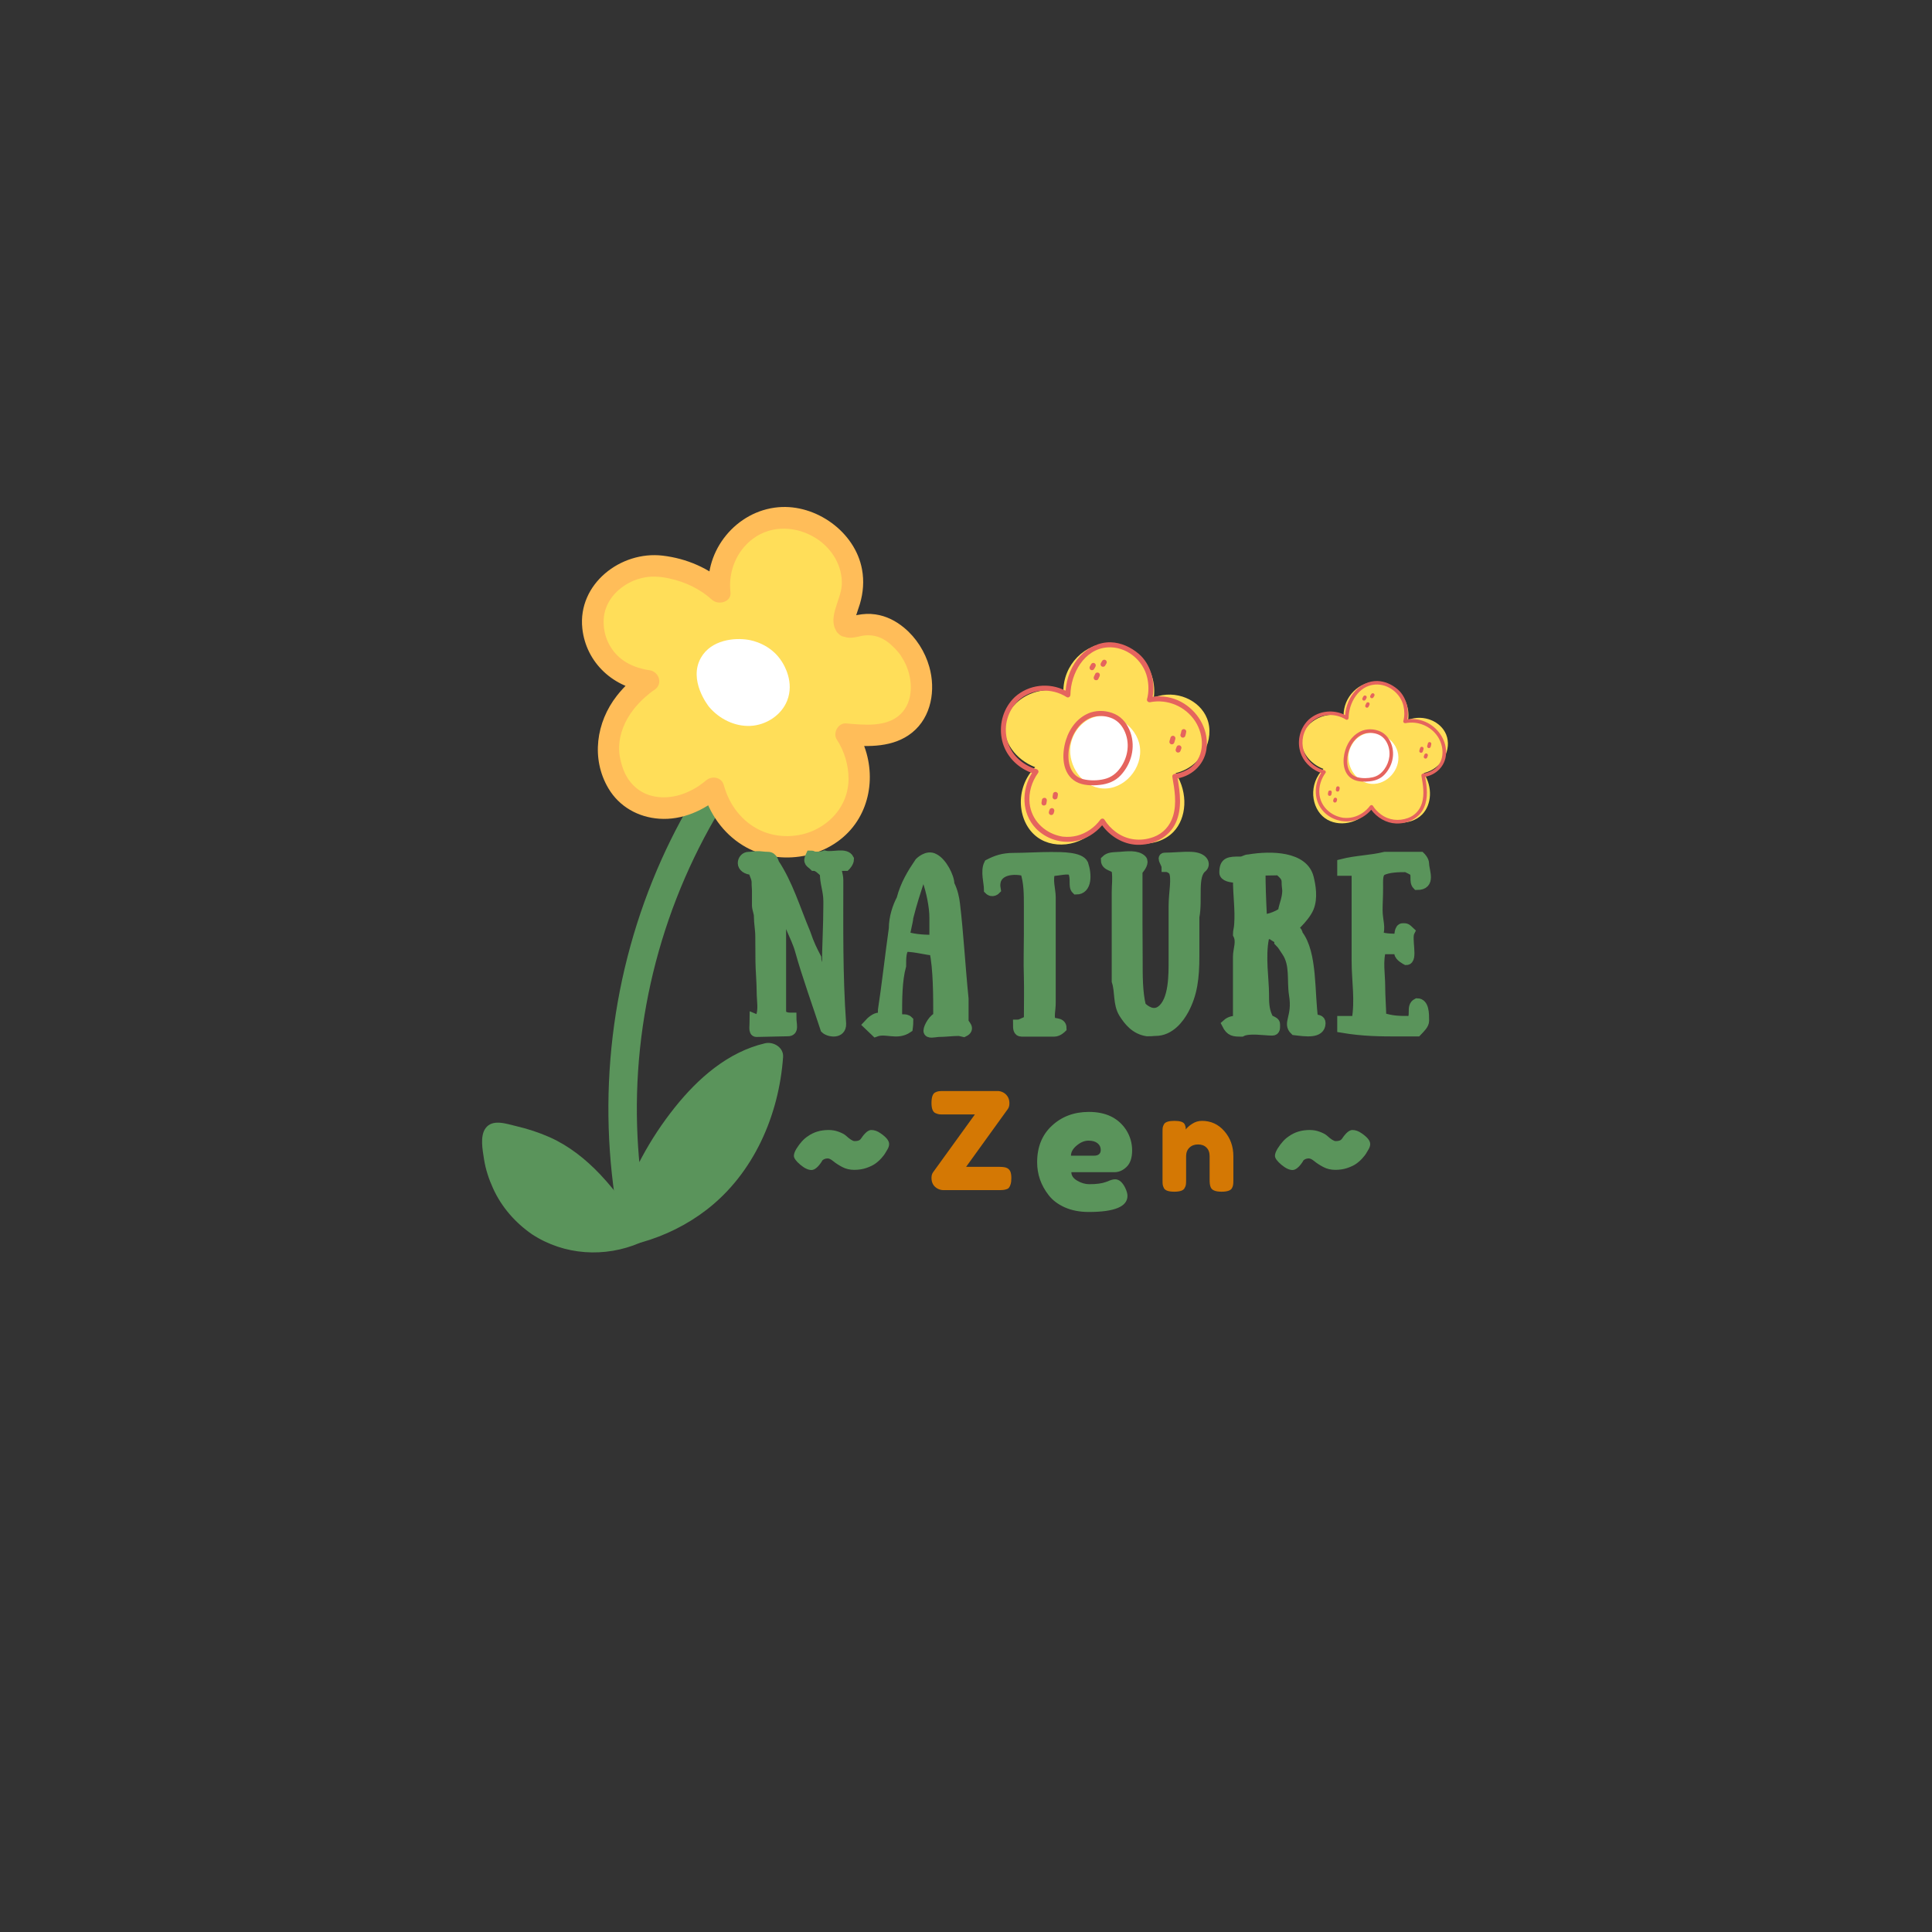 <svg xmlns="http://www.w3.org/2000/svg" xmlns:xlink="http://www.w3.org/1999/xlink" width="500" zoomAndPan="magnify" viewBox="0 0 375 375" height="500" preserveAspectRatio="xMidYMid meet" version="1.0"><rect x="0" y="0" width="375" height="375" fill="#333333" stroke="none"/><defs><g/><clipPath id="b83c99936e"><path d="M 93.266 217 L 126 217 L 126 244 L 93.266 244 Z M 93.266 217 " clip-rule="nonzero"/></clipPath><clipPath id="aa0fadc079"><path d="M 252 132.137 L 281.844 132.137 L 281.844 160 L 252 160 Z M 252 132.137 " clip-rule="nonzero"/></clipPath><clipPath id="ddbdcef71b"><path d="M 252 132.137 L 281 132.137 L 281 160 L 252 160 Z M 252 132.137 " clip-rule="nonzero"/></clipPath><clipPath id="7071d19326"><path d="M 194 124.605 L 235 124.605 L 235 164 L 194 164 Z M 194 124.605 " clip-rule="nonzero"/></clipPath><clipPath id="b7ac2d7ce3"><path d="M 194 124.605 L 235 124.605 L 235 164 L 194 164 Z M 194 124.605 " clip-rule="nonzero"/></clipPath></defs><path fill="#5a945b" d="M 140.973 155.184 C 128.668 174.719 122.594 197.703 123.75 220.777 C 124.008 225.82 124.543 230.406 125.434 235.262 C 123.641 235.262 121.855 235.262 120.062 235.262 C 122.449 227.859 126.125 221.023 130.984 214.945 C 135.488 209.312 141.273 204.195 148.473 202.504 C 150.125 202.113 152.141 203.305 151.996 205.184 C 151.184 216.492 146.301 227.734 137.195 234.781 C 133.414 237.707 129.125 239.824 124.531 241.137 C 121.078 242.129 119.605 236.75 123.051 235.773 C 131.633 233.324 138.52 227.547 142.512 219.598 C 143.926 216.773 144.941 213.711 145.633 210.551 C 145.777 209.902 145.898 209.246 146.012 208.602 C 146.066 208.312 146.102 208.012 146.156 207.723 C 146.289 206.898 146.133 207.934 146.199 207.465 C 146.289 206.711 146.367 205.953 146.422 205.195 C 147.594 206.086 148.773 206.988 149.945 207.879 C 143.648 209.348 138.832 213.977 134.91 218.887 C 130.684 224.184 127.484 230.305 125.422 236.738 C 124.645 239.156 120.574 239.613 120.051 236.738 C 115.715 213.121 118.59 188.676 128.434 166.75 C 130.664 161.785 133.25 156.988 136.145 152.379 C 138.074 149.352 142.891 152.148 140.973 155.184 Z M 140.973 155.184 " fill-opacity="1" fill-rule="nonzero"/><path fill="#5a945b" d="M 104.301 237.766 C 109.762 241.449 117.152 242.094 123.184 239.41 L 122.605 239.09 C 118.246 232.957 113.641 226.602 106.953 223.16 C 103.766 221.523 100.254 220.633 96.734 220 C 96.523 219.953 96.289 219.922 96.098 220.031 C 95.82 220.188 95.766 220.555 95.754 220.879 C 95.496 227.457 98.84 234.07 104.301 237.766 Z M 104.301 237.766 " fill-opacity="1" fill-rule="nonzero"/><g clip-path="url(#b83c99936e)"><path fill="#5a945b" d="M 105.359 235.961 C 110.266 239.188 116.684 239.957 122.137 237.609 C 122.137 238.809 122.137 240.012 122.137 241.215 C 120.508 240.301 119.562 238.375 118.469 236.895 C 117.164 235.125 115.805 233.391 114.332 231.754 C 111.426 228.527 108.047 225.676 103.957 224.074 C 102.82 223.629 101.66 223.262 100.48 222.949 C 99.477 222.684 98.059 222.625 97.145 222.191 C 96.152 222.137 96.387 221.703 97.848 220.879 C 97.836 221.156 97.836 221.434 97.836 221.715 C 97.836 222.27 97.871 222.84 97.926 223.383 C 98.027 224.309 98.215 225.23 98.473 226.121 C 99.555 230.074 101.984 233.625 105.359 235.961 C 107.555 237.484 105.473 241.102 103.254 239.566 C 100.012 237.32 97.359 234.301 95.719 230.695 C 94.883 228.871 94.258 226.98 93.945 224.984 C 93.68 223.227 93.121 220.535 94.246 218.988 C 95.609 217.117 98.328 218.152 100.168 218.574 C 102.406 219.098 104.59 219.801 106.688 220.734 C 110.441 222.402 113.719 225.02 116.527 227.992 C 118.133 229.684 119.582 231.508 121 233.355 C 121.723 234.301 122.426 235.262 123.117 236.227 C 123.395 236.617 123.84 237.051 124.02 237.496 C 124.062 237.551 124.109 237.621 124.152 237.676 C 123.707 237.34 123.605 237.254 123.852 237.398 C 123.918 237.387 124.176 237.574 124.242 237.609 C 125.5 238.309 125.715 240.582 124.242 241.215 C 117.434 244.152 109.508 243.676 103.254 239.566 C 101.016 238.098 103.098 234.48 105.359 235.961 Z M 105.359 235.961 " fill-opacity="1" fill-rule="nonzero"/></g><path fill="#ffde59" d="M 164.18 121.469 C 162.785 120.125 166.008 116.738 165.426 111.785 C 165.027 108.348 163.062 105.887 162.172 104.93 C 159.062 101.559 153.02 98.965 147.18 101.559 C 142.164 103.793 138.965 109.516 139.68 114.949 C 138.332 113.711 135.512 111.453 131.297 110.449 C 129.371 109.996 126.258 109.25 122.727 110.562 C 121.836 110.895 117.164 112.633 115.559 117.562 C 114.145 121.906 116.141 125.645 116.508 126.289 C 119.426 131.477 125.336 132.09 125.879 132.145 C 125.547 132.344 117.598 137.477 118.121 145.867 C 118.18 146.727 118.523 152.258 122.926 155.164 C 127.195 157.98 133.629 157.234 138.488 152.969 C 139.879 158.359 143.938 162.586 149.121 163.91 C 155.285 165.48 162.508 162.809 165.484 156.777 C 168.938 149.766 164.426 142.797 164.223 142.496 C 168.27 142.852 172.793 143.062 175.883 140.426 C 177.957 138.656 178.957 135.828 178.859 133.102 C 178.715 129.105 176.816 126.355 176.137 125.5 C 175.426 124.609 173.273 121.906 169.84 121.305 C 166.73 120.781 165.148 122.406 164.18 121.469 Z M 164.18 121.469 " fill-opacity="1" fill-rule="nonzero"/><path fill="#ffbd59" d="M 162.695 122.941 C 160.32 120.27 163.23 116.551 163.387 113.566 C 163.59 109.906 161.492 106.465 158.461 104.52 C 154.715 102.125 149.844 101.824 146.168 104.551 C 142.922 106.957 141.328 110.984 141.785 114.949 C 142.008 116.875 139.422 117.52 138.219 116.43 C 135.836 114.27 132.992 112.945 129.859 112.266 C 128.109 111.887 126.293 111.766 124.543 112.199 C 123.977 112.344 123.43 112.52 122.883 112.742 C 123.262 112.598 122.926 112.723 122.758 112.801 C 122.492 112.934 122.234 113.055 121.969 113.199 C 119.34 114.637 117.332 117.141 117.176 120.223 C 117.031 123.051 118.133 125.777 120.273 127.637 C 121.32 128.551 122.605 129.195 123.918 129.605 C 124.434 129.762 124.957 129.887 125.48 129.996 C 125.648 130.031 126.328 130.129 125.613 130.031 C 125.715 130.039 125.801 130.051 125.902 130.062 C 127.922 130.254 128.801 132.789 126.961 133.949 C 126.863 134.016 126.773 134.07 126.672 134.137 C 126.527 134.25 125.871 134.738 126.215 134.473 C 125.48 135.062 124.777 135.695 124.121 136.375 C 122.324 138.246 120.953 140.48 120.406 143.031 C 119.93 145.301 120.195 146.938 120.832 148.906 C 121.711 151.625 123.695 153.75 126.504 154.473 C 130.227 155.43 134.184 153.918 137.016 151.5 C 138.188 150.5 140.07 150.82 140.504 152.426 C 141.539 156.219 144.016 159.516 147.637 161.195 C 150.949 162.73 155.039 162.633 158.305 161.02 C 162.062 159.172 164.648 155.574 164.703 151.312 C 164.734 148.629 163.91 145.801 162.43 143.555 C 161.594 142.297 162.676 140.281 164.234 140.414 C 167.621 140.703 172.027 141.215 174.734 138.668 C 177.375 136.184 177.188 131.922 175.758 128.859 C 175.492 128.293 175.168 127.758 174.836 127.234 C 174.777 127.137 174.332 126.547 174.668 126.98 C 174.555 126.836 174.445 126.703 174.332 126.566 C 173.496 125.59 172.594 124.711 171.469 124.074 C 170.031 123.273 168.492 123.129 166.922 123.496 C 165.316 123.887 164.055 124.031 162.695 122.941 C 161.816 122.227 161.973 120.734 162.695 119.988 C 163.555 119.109 164.781 119.289 165.648 119.988 C 164.793 119.758 164.602 119.656 165.082 119.68 C 164.902 119.699 164.949 119.688 165.238 119.633 C 165.641 119.555 166.027 119.434 166.418 119.367 C 167.59 119.145 168.727 119.078 169.918 119.254 C 172.016 119.555 173.875 120.504 175.492 121.848 C 177.832 123.785 179.551 126.5 180.375 129.418 C 181.645 133.883 180.809 139.156 177.043 142.195 C 173.441 145.102 168.605 144.988 164.234 144.609 C 164.836 143.566 165.438 142.52 166.039 141.473 C 169.941 147.383 169.852 155.586 165.148 161.008 C 160.055 166.871 150.738 168.129 144.172 164.078 C 140.324 161.707 137.652 157.867 136.469 153.551 C 137.629 153.859 138.801 154.16 139.957 154.473 C 136.648 157.301 132.414 159.227 127.965 158.914 C 123.887 158.637 120.195 156.578 118.09 153.016 C 114.691 147.27 115.715 140.18 119.727 135.051 C 121.145 133.246 122.871 131.578 124.812 130.352 C 125.168 131.645 125.512 132.945 125.871 134.238 C 119.191 133.625 113.742 128.695 113.027 121.961 C 112.117 113.344 120.484 106.891 128.613 107.848 C 133.305 108.402 137.652 110.285 141.152 113.469 C 139.957 113.957 138.777 114.445 137.586 114.949 C 136.648 106.812 142.945 99.152 151.082 98.453 C 158.383 97.816 165.996 103.238 167.32 110.527 C 167.734 112.777 167.555 115.016 166.91 117.207 C 166.664 118.031 166.352 118.832 166.105 119.656 C 166.051 119.824 166.008 120.402 165.883 120.512 C 165.66 120.723 165.941 120.348 165.871 120.391 C 165.941 120.348 165.641 119.988 165.641 119.98 C 167.434 121.992 164.492 124.953 162.695 122.941 Z M 162.695 122.941 " fill-opacity="1" fill-rule="nonzero"/><path fill="#ffffff" d="M 145.297 124.199 C 145.965 124.309 149.633 125.012 151.785 128.461 C 152.164 129.062 154.227 132.391 152.777 136.02 C 151.652 138.844 148.688 140.75 145.652 140.895 C 142.621 141.039 139.613 139.547 137.652 137.23 C 137.43 136.965 133.57 132.035 136.047 127.672 C 138.051 124.152 142.609 123.73 145.297 124.199 Z M 145.297 124.199 " fill-opacity="1" fill-rule="nonzero"/><path fill="#5a945b" d="M 146.078 208.492 C 147.703 209.594 145.309 216.715 141.988 222.059 C 136.613 230.707 127.508 236.875 125.691 235.371 C 124.254 234.168 127.441 228.191 129.191 224.898 C 130.371 222.684 133.148 217.918 138.43 213.23 C 141.172 210.805 144.773 207.609 146.078 208.492 Z M 146.078 208.492 " fill-opacity="1" fill-rule="nonzero"/><g clip-path="url(#aa0fadc079)"><path fill="#ffde59" d="M 272.469 135.504 C 272.625 135.77 272.762 136.047 272.887 136.328 M 272.887 136.328 C 273.312 137.359 273.484 138.516 273.324 139.715 C 276.414 138.57 279.691 140.074 280.699 142.574 C 281.844 145.391 280.012 149.191 276.355 150.051 C 278.129 152.805 277.867 156.195 276.062 158.062 C 273.73 160.469 268.809 160.336 266.059 156.766 C 263.938 159.98 259.703 160.633 257.172 158.805 C 254.457 156.832 253.93 152.168 256.871 149.238 C 254.105 148.191 252.41 145.695 252.645 143.477 C 252.949 140.543 256.641 137.844 260.789 138.969 C 260.727 135.227 263.816 132.25 267.246 132.332 C 269.418 132.391 271.375 133.652 272.469 135.504 " fill-opacity="1" fill-rule="nonzero"/></g><path fill="#ffffff" d="M 270.074 143.844 C 270.258 144.031 270.426 144.23 270.582 144.445 M 270.582 144.449 C 270.984 145.02 271.27 145.68 271.379 146.398 C 271.848 149.391 269.191 152.348 266.219 152.148 C 263.434 151.965 261.422 149.055 261.766 146.398 C 261.992 144.633 263.266 142.918 265.086 142.395 C 266.82 141.891 268.797 142.531 270.074 143.844 " fill-opacity="1" fill-rule="nonzero"/><g clip-path="url(#ddbdcef71b)"><path fill="#e5645e" d="M 277.129 140.328 C 275.902 139.676 274.531 139.453 273.164 139.613 C 273.551 137.523 272.867 135.117 271.23 133.75 C 270.148 132.844 268.777 132.219 267.344 132.18 C 265.738 132.141 264.211 132.895 263.121 134.043 C 261.898 135.34 261.23 137.043 261.094 138.797 C 258.812 137.641 256.004 137.926 254.055 139.652 C 252.516 141.094 251.844 143.246 252.227 145.309 C 252.566 147.152 253.785 148.688 255.422 149.578 C 255.746 149.758 256.082 149.91 256.434 150.035 C 254.957 152.363 254.973 155.531 256.961 157.59 C 258.367 159.047 260.5 159.711 262.48 159.34 C 263.934 159.07 265.203 158.273 266.16 157.176 C 267.266 158.688 269.059 159.754 270.938 159.836 C 273.168 159.938 275.465 158.871 276.395 156.773 C 277.246 154.863 276.969 152.773 276.625 150.773 C 278.773 150.375 280.484 148.711 280.664 146.461 C 280.867 143.926 279.352 141.512 277.129 140.328 Z M 278.562 149.18 C 277.914 149.711 276.98 150.066 276.23 150.148 C 275.992 150.176 275.852 150.348 275.895 150.586 C 276.207 152.336 276.523 154.168 275.992 155.91 C 275.574 157.254 274.625 158.293 273.297 158.773 C 271.504 159.43 269.57 159.219 268.027 158.066 C 267.43 157.625 266.883 157.059 266.492 156.43 C 266.348 156.191 266.047 156.227 265.898 156.43 C 265.105 157.48 263.977 158.262 262.699 158.594 C 262.078 158.754 261.438 158.797 260.801 158.738 C 260.781 158.738 260.672 158.719 260.637 158.719 C 260.609 158.715 260.578 158.707 260.551 158.703 C 260.426 158.68 260.305 158.652 260.184 158.625 C 258.051 158.102 256.359 156.43 256.105 154.207 C 255.934 152.707 256.398 151.227 257.281 150.016 C 257.418 149.836 257.277 149.562 257.078 149.512 C 256.082 149.254 255.133 148.699 254.398 147.98 C 253.074 146.676 252.535 144.738 252.941 142.934 C 253.184 141.855 253.738 140.895 254.551 140.141 C 256.41 138.488 259.156 138.363 261.238 139.664 C 261.465 139.809 261.754 139.621 261.762 139.367 C 261.801 136.457 263.672 133.109 266.883 132.875 C 269.449 132.688 271.852 134.574 272.414 137.031 C 272.625 137.957 272.648 139.012 272.387 139.938 C 272.312 140.203 272.559 140.406 272.812 140.363 C 275.219 139.898 277.707 140.926 279.062 142.969 C 280.309 144.848 280.449 147.645 278.562 149.18 Z M 267.938 141.988 C 266.887 141.512 265.691 141.426 264.598 141.758 C 264.586 141.762 264.57 141.762 264.555 141.766 C 264.543 141.773 264.527 141.777 264.516 141.785 C 262.797 142.398 261.66 143.871 261.125 145.574 C 260.531 147.484 260.555 150.133 262.547 151.234 C 263.504 151.758 264.781 151.777 265.844 151.66 C 266.961 151.539 267.977 151.156 268.746 150.332 C 270.207 148.773 270.812 146.543 270.086 144.5 C 269.703 143.426 268.996 142.469 267.938 141.988 Z M 268.688 149.332 C 268.113 150.109 267.41 150.648 266.453 150.867 C 265.527 151.086 264.426 151.105 263.5 150.867 C 261.465 150.348 261.25 147.98 261.656 146.27 C 262.055 144.602 263.047 143.027 264.738 142.438 C 265.594 142.164 266.48 142.195 267.332 142.488 C 268.18 142.781 268.805 143.387 269.203 144.18 C 270.059 145.855 269.781 147.836 268.688 149.332 Z M 276.309 145.387 C 276.258 145.547 276.215 145.711 276.164 145.871 C 276.109 146.055 275.926 146.156 275.734 146.109 C 275.559 146.07 275.441 145.863 275.496 145.684 C 275.547 145.523 275.59 145.359 275.641 145.199 C 275.695 145.016 275.879 144.914 276.07 144.961 C 276.246 145.004 276.355 145.215 276.309 145.387 Z M 277.816 144.379 C 277.789 144.578 277.758 144.766 277.691 144.961 C 277.629 145.141 277.457 145.242 277.262 145.199 C 277.09 145.16 276.961 144.941 277.023 144.773 C 277.051 144.699 277.074 144.621 277.09 144.551 C 277.102 144.512 277.105 144.469 277.117 144.43 C 277.117 144.418 277.137 144.316 277.129 144.379 C 277.156 144.184 277.27 144.043 277.473 144.035 C 277.641 144.023 277.84 144.195 277.816 144.379 Z M 277.141 146.68 C 277.102 146.785 277.066 146.891 277.031 146.996 C 276.969 147.18 276.797 147.277 276.602 147.234 C 276.43 147.195 276.301 146.98 276.363 146.809 C 276.402 146.703 276.434 146.598 276.473 146.492 C 276.535 146.309 276.707 146.211 276.902 146.254 C 277.074 146.297 277.203 146.508 277.141 146.68 Z M 258.488 153.863 C 258.465 153.984 258.445 154.109 258.422 154.234 C 258.387 154.422 258.168 154.508 257.992 154.473 C 257.801 154.426 257.723 154.223 257.754 154.043 C 257.777 153.922 257.801 153.797 257.82 153.676 C 257.855 153.484 258.078 153.398 258.25 153.438 C 258.445 153.48 258.523 153.684 258.488 153.863 Z M 259.988 152.789 C 260.039 152.871 260.039 152.961 260.023 153.055 C 260 153.172 259.984 153.281 259.961 153.398 C 259.926 153.586 259.703 153.676 259.531 153.637 C 259.449 153.617 259.367 153.547 259.328 153.477 C 259.277 153.391 259.277 153.305 259.293 153.211 C 259.316 153.094 259.332 152.98 259.355 152.867 C 259.387 152.68 259.609 152.59 259.781 152.629 C 259.859 152.652 259.945 152.723 259.988 152.789 Z M 259.523 155.266 C 259.492 155.355 259.465 155.438 259.445 155.527 C 259.387 155.711 259.203 155.809 259.016 155.766 C 258.84 155.727 258.723 155.516 258.777 155.34 C 258.805 155.25 258.832 155.168 258.855 155.078 C 258.91 154.898 259.094 154.797 259.281 154.84 C 259.461 154.879 259.57 155.098 259.523 155.266 Z M 264.461 135.477 C 264.52 135.371 264.578 135.266 264.637 135.16 C 264.73 134.996 264.949 134.949 265.109 135.039 C 265.277 135.129 265.32 135.355 265.23 135.508 C 265.172 135.613 265.113 135.719 265.055 135.824 C 264.961 135.992 264.742 136.035 264.582 135.945 C 264.414 135.859 264.371 135.633 264.461 135.477 Z M 265.988 135.012 C 266.043 134.918 266.105 134.816 266.16 134.723 C 266.258 134.559 266.465 134.516 266.633 134.602 C 266.797 134.691 266.848 134.918 266.754 135.074 C 266.699 135.168 266.637 135.266 266.582 135.359 C 266.48 135.527 266.277 135.57 266.109 135.48 C 265.941 135.398 265.895 135.168 265.988 135.012 Z M 265.68 136.355 C 265.855 136.449 265.883 136.668 265.805 136.828 C 265.742 136.949 265.688 137.074 265.625 137.195 C 265.543 137.367 265.309 137.402 265.152 137.32 C 264.98 137.227 264.953 137.008 265.031 136.848 C 265.094 136.727 265.148 136.602 265.211 136.477 C 265.289 136.305 265.527 136.273 265.68 136.355 Z M 265.68 136.355 " fill-opacity="1" fill-rule="nonzero"/></g><g clip-path="url(#7071d19326)"><path fill="#ffde59" d="M 222.758 129.395 C 222.977 129.77 223.172 130.164 223.34 130.562 M 223.34 130.562 C 223.941 132.027 224.18 133.668 223.957 135.375 C 228.277 133.746 232.867 135.887 234.281 139.441 C 235.883 143.441 233.316 148.844 228.203 150.059 C 230.684 153.977 230.316 158.793 227.789 161.445 C 224.523 164.863 217.633 164.676 213.785 159.605 C 210.812 164.172 204.887 165.098 201.34 162.496 C 197.539 159.699 196.801 153.07 200.922 148.906 C 197.051 147.418 194.676 143.875 195.004 140.723 C 195.434 136.555 200.594 132.719 206.402 134.312 C 206.32 129 210.641 124.77 215.449 124.887 C 218.488 124.965 221.227 126.758 222.758 129.395 " fill-opacity="1" fill-rule="nonzero"/></g><path fill="#ffffff" d="M 219.406 141.238 C 219.664 141.508 219.895 141.789 220.113 142.098 M 220.113 142.105 C 220.68 142.914 221.078 143.852 221.234 144.871 C 221.887 149.125 218.168 153.324 214.008 153.039 C 210.105 152.781 207.289 148.645 207.773 144.871 C 208.09 142.363 209.871 139.926 212.422 139.18 C 214.848 138.465 217.617 139.375 219.406 141.238 " fill-opacity="1" fill-rule="nonzero"/><g clip-path="url(#b7ac2d7ce3)"><path fill="#e5645e" d="M 229.281 136.246 C 227.562 135.32 225.645 135.004 223.73 135.234 C 224.273 132.262 223.316 128.844 221.023 126.902 C 219.508 125.613 217.586 124.723 215.582 124.668 C 213.332 124.613 211.195 125.684 209.672 127.316 C 207.961 129.156 207.027 131.578 206.832 134.07 C 203.637 132.426 199.707 132.836 196.98 135.289 C 194.824 137.332 193.883 140.391 194.422 143.324 C 194.895 145.941 196.598 148.125 198.891 149.391 C 199.344 149.645 199.816 149.863 200.309 150.035 C 198.238 153.348 198.262 157.852 201.047 160.777 C 203.016 162.844 206 163.785 208.777 163.258 C 210.805 162.875 212.586 161.742 213.926 160.188 C 215.473 162.332 217.984 163.848 220.613 163.969 C 223.738 164.109 226.949 162.59 228.254 159.613 C 229.445 156.898 229.059 153.93 228.574 151.09 C 231.582 150.523 233.98 148.156 234.227 144.957 C 234.516 141.359 232.395 137.93 229.281 136.246 Z M 231.289 148.828 C 230.379 149.582 229.07 150.086 228.023 150.203 C 227.688 150.242 227.492 150.484 227.555 150.824 C 227.992 153.309 228.434 155.91 227.688 158.387 C 227.105 160.297 225.773 161.773 223.918 162.457 C 221.406 163.387 218.699 163.086 216.535 161.453 C 215.703 160.824 214.934 160.02 214.391 159.125 C 214.188 158.785 213.77 158.832 213.559 159.125 C 212.445 160.617 210.867 161.727 209.078 162.199 C 208.207 162.426 207.312 162.488 206.418 162.402 C 206.395 162.402 206.242 162.379 206.195 162.379 C 206.156 162.371 206.109 162.363 206.07 162.355 C 205.898 162.324 205.727 162.285 205.555 162.246 C 202.57 161.5 200.207 159.125 199.848 155.965 C 199.609 153.832 200.262 151.734 201.496 150.012 C 201.684 149.754 201.488 149.367 201.211 149.297 C 199.816 148.93 198.488 148.141 197.461 147.121 C 195.602 145.266 194.848 142.512 195.418 139.949 C 195.758 138.418 196.535 137.051 197.672 135.98 C 200.277 133.629 204.117 133.457 207.035 135.305 C 207.352 135.508 207.758 135.242 207.766 134.879 C 207.82 130.746 210.441 125.988 214.934 125.66 C 218.527 125.391 221.895 128.07 222.68 131.562 C 222.977 132.875 223.008 134.375 222.641 135.691 C 222.539 136.066 222.883 136.359 223.238 136.297 C 226.605 135.633 230.09 137.098 231.988 139.996 C 233.73 142.672 233.934 146.641 231.289 148.828 Z M 216.414 138.605 C 214.941 137.93 213.27 137.805 211.738 138.277 C 211.723 138.285 211.699 138.285 211.676 138.293 C 211.66 138.301 211.637 138.309 211.621 138.316 C 209.219 139.188 207.625 141.277 206.879 143.699 C 206.047 146.414 206.078 150.18 208.871 151.742 C 210.207 152.488 211.996 152.512 213.48 152.348 C 215.043 152.176 216.465 151.633 217.547 150.461 C 219.594 148.246 220.441 145.078 219.422 142.176 C 218.887 140.648 217.898 139.289 216.414 138.605 Z M 217.461 149.039 C 216.66 150.148 215.672 150.91 214.336 151.223 C 213.039 151.531 211.496 151.562 210.199 151.223 C 207.352 150.484 207.051 147.121 207.617 144.691 C 208.176 142.316 209.57 140.086 211.934 139.242 C 213.129 138.859 214.375 138.898 215.566 139.312 C 216.754 139.73 217.625 140.594 218.184 141.719 C 219.383 144.102 218.992 146.914 217.461 149.039 Z M 228.133 143.434 C 228.062 143.66 228 143.898 227.93 144.125 C 227.852 144.383 227.594 144.527 227.332 144.465 C 227.082 144.406 226.918 144.109 226.996 143.859 C 227.066 143.629 227.129 143.395 227.199 143.164 C 227.277 142.906 227.531 142.766 227.797 142.828 C 228.047 142.891 228.203 143.191 228.133 143.434 Z M 230.246 142.004 C 230.207 142.285 230.16 142.555 230.066 142.828 C 229.98 143.086 229.742 143.23 229.469 143.164 C 229.227 143.109 229.051 142.805 229.133 142.562 C 229.172 142.457 229.203 142.348 229.227 142.246 C 229.242 142.191 229.25 142.129 229.266 142.074 C 229.266 142.059 229.289 141.914 229.281 142.004 C 229.32 141.727 229.477 141.523 229.766 141.516 C 229.996 141.5 230.277 141.742 230.246 142.004 Z M 229.297 145.273 C 229.242 145.422 229.195 145.57 229.141 145.723 C 229.059 145.98 228.816 146.121 228.543 146.059 C 228.301 146.004 228.125 145.699 228.211 145.453 C 228.262 145.305 228.309 145.156 228.363 145.004 C 228.449 144.746 228.691 144.605 228.965 144.668 C 229.203 144.73 229.383 145.027 229.297 145.273 Z M 203.184 155.477 C 203.152 155.648 203.121 155.832 203.09 156.004 C 203.043 156.27 202.734 156.398 202.492 156.34 C 202.219 156.277 202.113 155.988 202.16 155.738 C 202.188 155.562 202.219 155.383 202.25 155.211 C 202.297 154.941 202.609 154.816 202.852 154.871 C 203.121 154.934 203.23 155.227 203.184 155.477 Z M 205.285 153.953 C 205.355 154.07 205.355 154.195 205.332 154.328 C 205.301 154.496 205.277 154.652 205.246 154.816 C 205.199 155.082 204.887 155.211 204.648 155.156 C 204.531 155.133 204.414 155.027 204.359 154.926 C 204.289 154.809 204.289 154.684 204.312 154.551 C 204.344 154.383 204.367 154.227 204.398 154.062 C 204.445 153.793 204.754 153.668 204.996 153.723 C 205.105 153.754 205.223 153.859 205.285 153.953 Z M 204.633 157.473 C 204.594 157.598 204.555 157.719 204.523 157.844 C 204.445 158.102 204.188 158.246 203.922 158.18 C 203.676 158.125 203.512 157.828 203.59 157.574 C 203.629 157.449 203.668 157.332 203.699 157.207 C 203.777 156.945 204.031 156.805 204.297 156.867 C 204.547 156.922 204.699 157.23 204.633 157.473 Z M 211.543 129.352 C 211.629 129.203 211.707 129.055 211.793 128.906 C 211.926 128.668 212.23 128.605 212.453 128.73 C 212.688 128.859 212.75 129.18 212.625 129.402 C 212.539 129.551 212.461 129.699 212.375 129.848 C 212.246 130.086 211.941 130.148 211.715 130.023 C 211.48 129.895 211.418 129.574 211.543 129.352 Z M 213.684 128.691 C 213.762 128.559 213.848 128.418 213.926 128.285 C 214.062 128.047 214.352 127.984 214.586 128.113 C 214.816 128.238 214.887 128.559 214.758 128.781 C 214.68 128.914 214.594 129.055 214.516 129.188 C 214.375 129.426 214.086 129.488 213.855 129.359 C 213.621 129.242 213.551 128.914 213.684 128.691 Z M 213.254 130.602 C 213.496 130.738 213.535 131.043 213.426 131.273 C 213.34 131.445 213.262 131.625 213.176 131.797 C 213.062 132.043 212.734 132.09 212.516 131.973 C 212.273 131.836 212.238 131.531 212.344 131.305 C 212.43 131.129 212.508 130.949 212.594 130.777 C 212.703 130.531 213.039 130.484 213.254 130.602 Z M 213.254 130.602 " fill-opacity="1" fill-rule="nonzero"/></g><g fill="#d47804" fill-opacity="1"><g transform="translate(180.145, 230.954)"><g><path d="M 13.875 -4.469 C 14.562 -4.469 15.055 -4.383 15.359 -4.219 C 15.66 -4.051 15.867 -3.812 15.984 -3.5 C 16.098 -3.188 16.156 -2.785 16.156 -2.297 C 16.156 -1.805 16.109 -1.41 16.016 -1.109 C 15.93 -0.816 15.828 -0.594 15.703 -0.438 C 15.586 -0.281 15.406 -0.172 15.156 -0.109 C 14.883 -0.004 14.441 0.047 13.828 0.047 L 2.953 0.047 C 2.555 0.047 2.172 -0.055 1.797 -0.266 C 1.035 -0.703 0.656 -1.391 0.656 -2.328 C 0.656 -2.773 0.758 -3.141 0.969 -3.422 L 9.078 -14.641 L 3.062 -14.641 C 2.645 -14.641 2.332 -14.648 2.125 -14.672 C 1.926 -14.703 1.688 -14.781 1.406 -14.906 C 0.906 -15.145 0.656 -15.797 0.656 -16.859 C 0.656 -17.973 0.891 -18.656 1.359 -18.906 C 1.617 -19.039 1.848 -19.117 2.047 -19.141 C 2.254 -19.172 2.566 -19.188 2.984 -19.188 L 13.484 -19.188 C 13.891 -19.188 14.273 -19.082 14.641 -18.875 C 15.004 -18.664 15.285 -18.383 15.484 -18.031 C 15.68 -17.688 15.781 -17.281 15.781 -16.812 C 15.781 -16.344 15.676 -15.969 15.469 -15.688 L 7.375 -4.469 Z M 13.875 -4.469 "/></g></g></g><g fill="#5a945b" fill-opacity="1"><g transform="translate(200.434, 234.79)"><g><path d="M 19.312 -11.5 C 19.312 -10.062 18.953 -8.992 18.234 -8.297 C 17.523 -7.609 16.734 -7.266 15.859 -7.266 L 7.516 -7.266 C 7.516 -6.609 7.898 -6.055 8.672 -5.609 C 9.441 -5.16 10.219 -4.938 11 -4.938 C 12.363 -4.938 13.43 -5.078 14.203 -5.359 L 14.594 -5.5 C 15.156 -5.758 15.625 -5.891 16 -5.891 C 16.75 -5.891 17.395 -5.359 17.938 -4.297 C 18.25 -3.66 18.406 -3.117 18.406 -2.672 C 18.406 -0.586 15.898 0.453 10.891 0.453 C 9.148 0.453 7.602 0.156 6.25 -0.438 C 4.906 -1.039 3.859 -1.832 3.109 -2.812 C 1.617 -4.719 0.875 -6.848 0.875 -9.203 C 0.875 -12.16 1.832 -14.523 3.75 -16.297 C 5.664 -18.078 8.055 -18.969 10.922 -18.969 C 14.191 -18.969 16.594 -17.816 18.125 -15.516 C 18.914 -14.285 19.312 -12.945 19.312 -11.5 Z M 11.875 -10.469 C 12.77 -10.469 13.219 -10.844 13.219 -11.594 C 13.219 -12.133 13.008 -12.566 12.594 -12.891 C 12.188 -13.223 11.598 -13.391 10.828 -13.391 C 10.066 -13.391 9.312 -13.078 8.562 -12.453 C 7.812 -11.836 7.438 -11.176 7.438 -10.469 Z M 11.875 -10.469 "/></g></g></g><g fill="#d47804" fill-opacity="1"><g transform="translate(224.599, 231.339)"><g><path d="M 8.703 -13.781 C 10.441 -13.781 11.891 -13.113 13.047 -11.781 C 14.211 -10.445 14.797 -8.82 14.797 -6.906 L 14.797 -2.297 C 14.797 -1.898 14.781 -1.598 14.75 -1.391 C 14.727 -1.191 14.656 -0.973 14.531 -0.734 C 14.289 -0.266 13.613 -0.031 12.5 -0.031 C 11.258 -0.031 10.547 -0.352 10.359 -1 C 10.242 -1.289 10.188 -1.734 10.188 -2.328 L 10.188 -6.922 C 10.188 -7.641 9.984 -8.195 9.578 -8.594 C 9.172 -9 8.625 -9.203 7.938 -9.203 C 7.25 -9.203 6.691 -8.992 6.266 -8.578 C 5.836 -8.16 5.625 -7.609 5.625 -6.922 L 5.625 -2.297 C 5.625 -1.898 5.609 -1.598 5.578 -1.391 C 5.555 -1.191 5.473 -0.973 5.328 -0.734 C 5.109 -0.266 4.438 -0.031 3.312 -0.031 C 2.219 -0.031 1.551 -0.266 1.312 -0.734 C 1.188 -0.992 1.109 -1.223 1.078 -1.422 C 1.055 -1.617 1.047 -1.922 1.047 -2.328 L 1.047 -11.578 C 1.047 -11.961 1.055 -12.254 1.078 -12.453 C 1.109 -12.648 1.191 -12.875 1.328 -13.125 C 1.578 -13.562 2.25 -13.781 3.344 -13.781 C 4.406 -13.781 5.062 -13.578 5.312 -13.172 C 5.477 -12.879 5.562 -12.523 5.562 -12.109 C 5.633 -12.223 5.789 -12.395 6.031 -12.625 C 6.281 -12.852 6.52 -13.035 6.75 -13.172 C 7.344 -13.578 7.992 -13.781 8.703 -13.781 Z M 8.703 -13.781 "/></g></g></g><g fill="#5a945b" fill-opacity="1"><g transform="translate(143.629, 191.748)"><g><path d="M 21.195 -25 C 20.516 -26.395 17.934 -25.305 16.441 -25.715 C 16.441 -25.715 15.93 -25.508 14.91 -25.508 C 13.926 -25.508 14.367 -25.715 13.688 -25.715 C 13.008 -24.32 13.688 -24.32 14.367 -23.641 C 15.047 -23.641 15.762 -22.961 16.441 -22.281 C 16.441 -20.246 17.121 -18.887 17.121 -16.812 L 17.121 -16.133 C 17.121 -12.059 16.848 -7.848 16.848 -4.449 C 16.848 -3.09 17.355 0.949 17.02 0.477 C 16.34 -0.441 15.691 -3.125 15.422 -3.738 C 15.047 -4.621 14.844 -5.129 14.844 -5.844 C 14.129 -7.199 13.449 -8.527 12.773 -10.598 C 10.77 -15.352 9.375 -20.145 6.656 -24.219 C 6.656 -24.219 6.418 -25.477 5.469 -25.477 C 4.52 -25.477 3.941 -25.645 3.262 -25.613 C 2.242 -25.543 2.41 -25.477 1.699 -25.477 C 1.02 -25.477 0.508 -24.898 0.508 -24.219 C 0.508 -23.539 1.188 -22.859 2.582 -22.859 C 2.582 -22.18 3.191 -21.469 3.191 -20.516 C 3.191 -19.566 3.262 -19.465 3.262 -18.785 C 3.262 -18.105 3.262 -17.426 3.262 -16.711 L 3.262 -16.031 C 3.262 -15.352 3.633 -14.605 3.633 -13.926 C 3.633 -12.535 3.906 -11.414 3.906 -9.918 C 3.906 -8.391 3.941 -6.523 3.941 -5.129 C 3.941 -3.77 4.18 -1.02 4.18 0.984 C 4.18 2.344 4.586 4.414 3.941 5.742 C 3.941 6.418 2.82 5.945 2.82 5.945 C 2.82 7.336 2.512 8.594 3.191 8.594 C 3.871 8.594 7.066 8.492 7.746 8.492 C 8.426 8.492 9.273 8.457 9.273 8.457 C 10.598 8.457 10.02 7.133 10.02 5.742 C 9.375 5.742 8.695 5.742 8.016 5.062 L 8.016 1.664 C 8.016 0.984 8.016 0.305 8.016 -0.375 L 8.016 -5.844 C 8.016 -7.848 8.016 -9.207 8.016 -11.277 L 8.016 -16.031 C 9.375 -15.352 8.934 -13.758 9.578 -12.363 C 9.578 -12.363 9.75 -11.887 10.02 -11.277 C 10.43 -10.359 11.277 -8.527 11.617 -7.234 C 12.875 -2.684 15.219 3.871 16.543 7.949 C 17.223 8.629 19.734 9.07 19.668 6.965 C 18.988 -2.547 19.125 -12.059 19.125 -20.891 C 19.125 -22.281 18.445 -22.961 19.125 -23.641 L 20.516 -23.641 C 20.516 -23.641 21.195 -24.32 21.195 -25 Z M 21.195 -25 "/></g></g></g><g fill="#5a945b" fill-opacity="1"><g transform="translate(168.252, 191.748)"><g><path d="M 13.824 5.707 C 13.078 5.707 11.922 7.574 11.922 8.32 C 11.922 8.969 13.078 8.66 13.824 8.594 C 15.285 8.594 16.508 8.391 17.934 8.391 L 18.816 8.594 C 20.312 7.879 18.816 7.098 18.816 6.453 L 18.816 2.105 C 18.172 -4.281 17.832 -10.633 17.152 -16.27 C 17.02 -17.426 16.746 -18.75 16.066 -20.109 C 16.066 -21.57 14.605 -24.387 13.078 -25.137 C 11.719 -25.918 10.223 -24.387 10.223 -24.387 C 8.797 -22.281 7.438 -20.109 6.691 -17.223 C 5.91 -15.762 5.195 -13.656 5.195 -11.516 C 4.484 -6.453 3.77 -0.066 3.09 4.281 C 3.09 5.027 3.09 5.742 2.344 5.742 C 1.699 5.742 0.883 6.387 0.203 7.133 L 1.699 8.559 C 3.77 7.777 5.809 9.309 7.98 7.812 C 7.98 7.812 8.086 7.133 8.086 6.387 C 7.438 5.742 6.691 6.387 5.91 5.742 C 5.91 2.039 5.91 -1.426 6.691 -4.281 C 6.691 -5.809 6.691 -7.234 7.438 -7.949 C 9.543 -7.949 11.719 -7.234 13.078 -7.234 C 13.824 -3.633 13.824 1.359 13.824 5.707 Z M 10.223 -20.855 L 10.973 -21.57 C 11.719 -21.57 11.719 -20.855 11.719 -20.855 C 12.465 -18.75 13.078 -15.762 13.078 -13.656 L 13.078 -9.375 C 11.719 -9.375 9.543 -9.375 7.438 -10.02 C 7.438 -10.836 8.086 -13.008 8.086 -13.656 C 8.797 -16.508 9.543 -18.75 10.223 -20.855 Z M 10.223 -20.855 "/></g></g></g><g fill="#5a945b" fill-opacity="1"><g transform="translate(191.108, 191.748)"><g><path d="M 17.801 -19.055 C 19.906 -19.055 19.906 -21.941 19.191 -24.051 C 18.512 -25.441 15.082 -25.441 12.875 -25.441 C 10.633 -25.441 7.746 -25.273 5.637 -25.273 C 3.531 -25.273 2.207 -24.762 0.816 -24.051 C 0.102 -22.621 0.816 -20.449 0.816 -19.055 C 1.527 -18.344 2.207 -19.055 2.207 -19.055 C 1.527 -22.621 5.027 -23.336 7.848 -22.621 C 8.559 -20.449 8.559 -18.344 8.559 -15.523 C 8.559 -15.523 8.559 -14.809 8.559 -14.098 L 8.559 -10.562 C 8.559 -7.676 8.457 -5.027 8.559 -2.105 C 8.629 0.168 8.559 3.602 8.559 6.418 C 7.848 6.418 7.168 7.098 6.453 7.098 C 6.453 7.812 6.453 8.527 7.168 8.527 L 13.555 8.527 C 14.266 8.527 14.98 7.812 14.98 7.812 C 14.98 6.418 13.145 7.066 12.875 6.418 C 12.5 5.504 12.875 4.281 12.875 2.887 L 12.875 1.461 C 12.875 0.066 12.875 -2.105 12.875 -4.246 L 12.875 -17.629 C 12.875 -19.055 12.16 -21.16 12.875 -22.621 C 14.266 -22.621 16.371 -23.336 17.086 -22.621 C 17.801 -21.16 17.086 -19.734 17.801 -19.055 Z M 17.801 -19.055 "/></g></g></g><g fill="#5a945b" fill-opacity="1"><g transform="translate(213.999, 191.748)"><g><path d="M 7.508 3.566 C 6.828 0.781 6.863 -2.309 6.863 -5.773 C 6.863 -7.371 6.828 -9.578 6.828 -12.332 C 6.828 -14.438 6.828 -16.473 6.828 -18.582 L 6.828 -22.691 C 7.508 -23.438 8.117 -24.422 7.645 -24.898 C 6.691 -25.848 4.754 -25.578 3.398 -25.477 C 2.07 -25.375 1.289 -25.477 0.613 -24.797 C 0.613 -23.438 2.582 -23.742 2.719 -22.691 C 2.922 -21.16 2.719 -19.973 2.719 -18.582 L 2.719 -1.289 C 3.398 0.781 2.922 3.023 4.074 4.926 C 5.062 6.488 6.387 8.117 8.66 8.457 C 10.02 8.457 9.613 8.391 10.293 8.391 C 13.078 8.391 14.91 5.945 15.828 4.246 C 17.492 1.156 17.867 -1.969 17.867 -6.113 C 17.867 -6.113 17.867 -6.863 17.867 -6.863 L 17.867 -13.758 C 18.547 -17.223 17.391 -21.738 19.328 -23.301 C 20.109 -23.914 19.734 -25.375 17.188 -25.477 C 15.66 -25.543 13.621 -25.305 12.094 -25.305 C 11.344 -25.305 12.398 -24.117 12.398 -23.438 C 12.398 -23.438 13.078 -23.438 13.758 -22.691 C 14.438 -21.332 13.758 -18.582 13.758 -15.793 L 13.758 -5.434 C 13.758 -2.648 13.859 2.547 11.344 4.383 C 9.781 5.504 8.188 4.246 7.508 3.566 Z M 7.508 3.566 "/></g></g></g><g fill="#5a945b" fill-opacity="1"><g transform="translate(236.957, 191.748)"><g><path d="M 14.98 -10.395 C 14.98 -11.141 14.23 -11.141 14.23 -11.855 L 14.98 -12.602 C 15.66 -13.281 16.711 -14.539 17.121 -15.523 C 17.934 -17.492 17.461 -19.938 17.121 -21.332 C 16.102 -25.543 9.852 -25.715 5.434 -24.965 C 4.754 -24.965 4.52 -24.559 3.805 -24.559 C 1.598 -24.559 0.645 -24.523 0.645 -22.383 C 0.645 -21.637 1.867 -21.332 3.293 -21.332 C 3.293 -17.664 3.738 -15.387 3.531 -12.297 C 3.465 -11.277 3.293 -11.141 3.293 -10.395 C 4.043 -8.969 3.293 -7.473 3.293 -6.047 L 3.293 6.352 C 2.547 6.352 1.867 6.352 1.121 7.031 C 1.867 8.527 2.547 8.527 4.043 8.527 C 5.434 7.777 8.527 8.32 9.953 8.32 C 10.664 8.32 10.562 7.777 10.562 7.031 C 10.562 6.352 9.102 6.352 9.102 5.637 C 8.426 4.145 8.426 2.719 8.426 1.223 C 8.426 -1.664 7.676 -6.047 8.426 -9.715 C 8.426 -10.395 9.102 -10.395 9.852 -10.395 C 10.562 -9.715 11.312 -9.715 11.312 -8.969 C 12.059 -8.219 12.195 -7.812 12.738 -7.031 C 14.438 -4.551 13.723 -1.461 14.164 1.289 C 14.91 5.707 12.84 6.828 14.336 8.254 C 16.406 8.492 19.395 9 19.395 6.828 C 19.395 6.113 18.715 6.113 17.969 6.113 C 17.223 0.984 17.867 -6.727 14.98 -10.395 Z M 7.746 -22.723 C 8.426 -22.723 10.562 -22.793 11.312 -22.793 C 12.059 -22.078 12.738 -21.602 12.738 -20.586 C 12.738 -19.156 13.008 -19.293 12.738 -17.664 C 12.566 -16.68 12.059 -15.523 12.059 -14.777 C 11.312 -14.027 8.051 -12.773 8.016 -13.758 C 7.848 -17.289 7.746 -19.805 7.746 -22.723 Z M 7.746 -22.723 "/></g></g></g><g fill="#5a945b" fill-opacity="1"><g transform="translate(259.78, 191.748)"><g><path d="M 15.285 -19.938 C 18.07 -19.938 16.68 -22.691 16.68 -24.082 C 16.68 -24.797 15.965 -25.477 15.965 -25.477 L 9.035 -25.477 C 6.25 -24.797 3.5 -24.797 0.715 -24.082 C 0.715 -24.082 0.715 -22.691 0.715 -22.691 L 3.5 -22.691 C 3.5 -20.652 3.5 -18.547 3.5 -16.473 L 3.5 -13.723 C 3.5 -10.938 3.5 -8.867 3.5 -6.758 L 3.5 -5.367 C 3.5 -1.156 4.211 2.242 3.5 6.387 C 2.82 6.387 1.426 6.387 0.715 6.387 L 0.715 7.777 C 4.855 8.492 8.355 8.492 11.785 8.492 L 15.285 8.492 C 15.965 7.777 16.68 7.098 16.68 6.387 C 16.68 4.992 16.68 2.957 15.285 2.957 C 13.895 3.633 15.285 5.707 13.895 6.387 C 11.785 6.387 10.43 6.387 8.355 5.707 C 8.355 4.348 8.152 1.664 8.152 -0.441 C 8.152 -2.48 7.645 -5.367 8.355 -7.473 C 9.035 -7.473 11.141 -7.473 11.785 -7.473 L 11.785 -6.758 C 11.785 -6.082 13.18 -5.367 13.18 -5.367 C 14.57 -5.367 13.18 -9.578 13.895 -10.938 C 13.18 -11.617 13.18 -11.617 12.5 -11.617 C 11.785 -11.617 11.785 -10.223 11.785 -9.578 C 10.43 -9.578 8.355 -9.578 7.645 -10.223 C 8.355 -11.617 7.645 -13.008 7.645 -15.117 C 7.645 -16.473 7.746 -17.492 7.746 -19.43 C 7.746 -20.992 7.645 -22.043 8.355 -22.691 C 9.75 -23.402 11.785 -23.402 13.18 -23.402 C 13.895 -23.062 13.895 -23.062 14.57 -22.691 C 15.285 -22.043 14.57 -20.652 15.285 -19.938 Z M 15.285 -19.938 "/></g></g></g><path stroke-linecap="butt" transform="matrix(0.75, 0, 0, 0.75, 140.676, 157.248)" fill="none" stroke-linejoin="miter" d="M 32.198 12.664 C 31.291 10.804 27.854 12.252 25.854 11.711 C 25.854 11.711 25.177 11.987 23.817 11.987 C 22.505 11.987 23.099 11.711 22.192 11.711 C 21.286 13.57 22.192 13.57 23.099 14.476 C 24.005 14.476 24.958 15.382 25.854 16.289 C 25.854 19.007 26.76 20.825 26.76 23.575 L 26.76 24.481 C 26.76 29.924 26.406 35.539 26.406 40.065 C 26.406 41.877 27.078 47.273 26.625 46.632 C 25.718 45.414 24.859 41.83 24.505 41.013 C 24.005 39.841 23.729 39.169 23.729 38.205 C 22.781 36.403 21.875 34.632 20.963 31.867 C 18.291 25.533 16.432 19.143 12.817 13.716 C 12.817 13.716 12.494 12.033 11.224 12.033 C 9.963 12.033 9.187 11.81 8.281 11.856 C 6.921 11.945 7.156 12.033 6.203 12.033 C 5.296 12.033 4.614 12.804 4.614 13.716 C 4.614 14.606 5.52 15.518 7.375 15.518 C 7.375 16.424 8.192 17.372 8.192 18.643 C 8.192 19.914 8.281 20.049 8.281 20.955 C 8.281 21.862 8.281 22.768 8.281 23.721 L 8.281 24.627 C 8.281 25.533 8.781 26.528 8.781 27.435 C 8.781 29.294 9.145 30.783 9.145 32.778 C 9.145 34.81 9.187 37.31 9.187 39.169 C 9.187 40.971 9.51 44.638 9.51 47.315 C 9.51 49.127 10.052 51.882 9.187 53.653 C 9.187 54.56 7.698 53.929 7.698 53.929 C 7.698 55.783 7.286 57.455 8.192 57.455 C 9.104 57.455 13.359 57.32 14.265 57.32 C 15.171 57.32 16.302 57.278 16.302 57.278 C 18.067 57.278 17.296 55.507 17.296 53.653 C 16.432 53.653 15.536 53.653 14.63 52.747 L 14.63 48.221 C 14.63 47.315 14.63 46.408 14.63 45.502 L 14.63 38.205 C 14.63 35.539 14.63 33.726 14.63 30.961 L 14.63 24.627 C 16.432 25.533 15.849 27.658 16.708 29.513 C 16.708 29.513 16.942 30.143 17.296 30.961 C 17.838 32.19 18.974 34.632 19.427 36.356 C 21.099 42.419 24.229 51.164 25.994 56.591 C 26.901 57.497 30.255 58.096 30.166 55.289 C 29.26 42.606 29.437 29.924 29.437 18.148 C 29.437 16.289 28.531 15.382 29.437 14.476 L 31.291 14.476 C 31.291 14.476 32.198 13.57 32.198 12.664 Z M 55.198 53.606 C 54.203 53.606 52.666 56.096 52.666 57.101 C 52.666 57.955 54.203 57.544 55.198 57.455 C 57.145 57.455 58.781 57.19 60.682 57.19 L 61.854 57.455 C 63.849 56.502 61.854 55.466 61.854 54.601 L 61.854 48.81 C 60.994 40.294 60.541 31.825 59.635 24.304 C 59.458 22.768 59.093 21.002 58.187 19.185 C 58.187 17.242 56.239 13.481 54.203 12.487 C 52.39 11.445 50.401 13.481 50.401 13.481 C 48.5 16.289 46.687 19.185 45.692 23.033 C 44.651 24.981 43.703 27.789 43.703 30.643 C 42.75 37.398 41.796 45.914 40.89 51.705 C 40.89 52.7 40.89 53.653 39.895 53.653 C 39.036 53.653 37.937 54.513 37.046 55.507 L 39.036 57.408 C 41.796 56.372 44.51 58.408 47.416 56.414 C 47.416 56.414 47.546 55.507 47.546 54.513 C 46.687 53.653 45.692 54.513 44.651 53.653 C 44.651 48.721 44.651 44.096 45.692 40.294 C 45.692 38.257 45.692 36.356 46.687 35.408 C 49.494 35.408 52.39 36.356 54.203 36.356 C 55.198 41.158 55.198 47.815 55.198 53.606 Z M 50.401 18.19 L 51.395 17.242 C 52.39 17.242 52.39 18.19 52.39 18.19 C 53.385 21.002 54.203 24.981 54.203 27.789 L 54.203 33.507 C 52.39 33.507 49.494 33.507 46.687 32.643 C 46.687 31.549 47.546 28.653 47.546 27.789 C 48.5 23.987 49.494 21.002 50.401 18.19 Z M 90.974 20.591 C 93.781 20.591 93.781 16.742 92.828 13.935 C 91.921 12.075 87.354 12.075 84.406 12.075 C 81.416 12.075 77.573 12.31 74.76 12.31 C 71.953 12.31 70.182 12.981 68.328 13.935 C 67.375 15.836 68.328 18.731 68.328 20.591 C 69.276 21.544 70.182 20.591 70.182 20.591 C 69.276 15.836 73.942 14.888 77.703 15.836 C 78.656 18.731 78.656 21.544 78.656 25.299 C 78.656 25.299 78.656 26.252 78.656 27.205 L 78.656 31.914 C 78.656 35.763 78.52 39.299 78.656 43.19 C 78.744 46.221 78.656 50.799 78.656 54.56 C 77.703 54.56 76.796 55.466 75.843 55.466 C 75.843 56.414 75.843 57.367 76.796 57.367 L 85.312 57.367 C 86.26 57.367 87.213 56.414 87.213 56.414 C 87.213 54.56 84.77 55.419 84.406 54.56 C 83.906 53.341 84.406 51.705 84.406 49.846 L 84.406 47.945 C 84.406 46.091 84.406 43.19 84.406 40.341 L 84.406 22.492 C 84.406 20.591 83.453 17.783 84.406 15.836 C 86.26 15.836 89.067 14.888 90.02 15.836 C 90.974 17.783 90.02 19.685 90.974 20.591 Z M 107.77 50.752 C 106.864 47.039 106.906 42.914 106.906 38.304 C 106.906 36.169 106.864 33.231 106.864 29.56 C 106.864 26.747 106.864 24.028 106.864 21.221 L 106.864 15.747 C 107.77 14.752 108.588 13.435 107.958 12.804 C 106.687 11.533 104.099 11.898 102.296 12.033 C 100.526 12.164 99.489 12.033 98.583 12.94 C 98.583 14.752 101.203 14.346 101.39 15.747 C 101.656 17.783 101.39 19.372 101.39 21.221 L 101.39 44.273 C 102.296 47.039 101.656 50.033 103.203 52.57 C 104.51 54.648 106.276 56.825 109.307 57.278 C 111.119 57.278 110.578 57.19 111.484 57.19 C 115.203 57.19 117.645 53.929 118.869 51.664 C 121.083 47.539 121.583 43.367 121.583 37.851 C 121.583 37.851 121.583 36.856 121.583 36.856 L 121.583 27.658 C 122.489 23.033 120.953 17.018 123.536 14.929 C 124.578 14.112 124.078 12.164 120.687 12.033 C 118.64 11.945 115.921 12.252 113.885 12.252 C 112.89 12.252 114.296 13.846 114.296 14.752 C 114.296 14.752 115.203 14.752 116.109 15.747 C 117.015 17.56 116.109 21.221 116.109 24.935 L 116.109 38.757 C 116.109 42.471 116.239 49.393 112.89 51.836 C 110.812 53.341 108.677 51.664 107.77 50.752 Z M 148.343 32.143 C 148.343 31.148 147.349 31.148 147.349 30.19 L 148.343 29.195 C 149.25 28.289 150.656 26.617 151.198 25.299 C 152.291 22.679 151.651 19.419 151.198 17.56 C 149.849 11.945 141.51 11.711 135.619 12.705 C 134.713 12.705 134.401 13.257 133.448 13.257 C 130.51 13.257 129.239 13.304 129.239 16.158 C 129.239 17.153 130.864 17.56 132.765 17.56 C 132.765 22.45 133.359 25.487 133.083 29.601 C 132.994 30.961 132.765 31.148 132.765 32.143 C 133.76 34.049 132.765 36.039 132.765 37.94 L 132.765 54.471 C 131.77 54.471 130.864 54.471 129.869 55.377 C 130.864 57.367 131.77 57.367 133.76 57.367 C 135.619 56.372 139.739 57.101 141.645 57.101 C 142.593 57.101 142.463 56.372 142.463 55.377 C 142.463 54.471 140.515 54.471 140.515 53.518 C 139.609 51.528 139.609 49.627 139.609 47.627 C 139.609 43.778 138.614 37.94 139.609 33.054 C 139.609 32.143 140.515 32.143 141.51 32.143 C 142.463 33.054 143.458 33.054 143.458 34.049 C 144.453 35.044 144.63 35.586 145.359 36.622 C 147.625 39.929 146.677 44.054 147.26 47.726 C 148.255 53.606 145.489 55.101 147.494 57.002 C 150.244 57.32 154.239 57.997 154.239 55.101 C 154.239 54.148 153.333 54.148 152.338 54.148 C 151.338 47.315 152.192 37.033 148.343 32.143 Z M 138.703 15.705 C 139.609 15.705 142.463 15.617 143.458 15.617 C 144.453 16.565 145.359 17.195 145.359 18.554 C 145.359 20.461 145.724 20.268 145.359 22.45 C 145.135 23.763 144.453 25.299 144.453 26.294 C 143.458 27.294 139.109 28.971 139.067 27.658 C 138.833 22.945 138.703 19.596 138.703 15.705 Z M 179.182 19.419 C 182.901 19.419 181.041 15.747 181.041 13.888 C 181.041 12.94 180.088 12.033 180.088 12.033 L 170.859 12.033 C 167.14 12.94 163.474 12.94 159.755 13.888 C 159.755 13.888 159.755 15.747 159.755 15.747 L 163.474 15.747 C 163.474 18.466 163.474 21.278 163.474 24.028 L 163.474 27.7 C 163.474 31.414 163.474 34.179 163.474 36.987 L 163.474 38.846 C 163.474 44.461 164.421 48.987 163.474 54.513 C 162.562 54.513 160.708 54.513 159.755 54.513 L 159.755 56.372 C 165.286 57.32 169.953 57.32 174.515 57.32 L 179.182 57.32 C 180.088 56.372 181.041 55.466 181.041 54.513 C 181.041 52.658 181.041 49.935 179.182 49.935 C 177.328 50.841 179.182 53.606 177.328 54.513 C 174.515 54.513 172.703 54.513 169.953 53.606 C 169.953 51.794 169.671 48.221 169.671 45.414 C 169.671 42.695 169 38.846 169.953 36.039 C 170.859 36.039 173.656 36.039 174.515 36.039 L 174.515 36.987 C 174.515 37.893 176.375 38.846 176.375 38.846 C 178.234 38.846 176.375 33.231 177.328 31.414 C 176.375 30.507 176.375 30.507 175.468 30.507 C 174.515 30.507 174.515 32.367 174.515 33.231 C 172.703 33.231 169.953 33.231 169 32.367 C 169.953 30.507 169 28.653 169 25.841 C 169 24.028 169.13 22.679 169.13 20.091 C 169.13 18.013 169 16.612 169.953 15.747 C 171.807 14.799 174.515 14.799 176.375 14.799 C 177.328 15.252 177.328 15.252 178.234 15.747 C 179.182 16.612 178.234 18.466 179.182 19.419 Z M 179.182 19.419 " stroke="#5a945b" stroke-width="2.491" stroke-opacity="1" stroke-miterlimit="4"/><g fill="#5a945b" fill-opacity="1"><g transform="translate(152.36, 232.676)"><g><path d="M 18.562 -12.703 C 19.664 -11.953 20.219 -11.258 20.219 -10.625 C 20.219 -10.27 20.098 -9.898 19.859 -9.516 C 19.629 -9.129 19.469 -8.859 19.375 -8.703 C 19.281 -8.547 19.055 -8.266 18.703 -7.859 C 18.348 -7.461 17.957 -7.113 17.531 -6.812 C 17.113 -6.508 16.547 -6.234 15.828 -5.984 C 15.109 -5.734 14.316 -5.609 13.453 -5.609 C 12.598 -5.609 11.82 -5.789 11.125 -6.156 C 10.438 -6.52 9.863 -6.891 9.406 -7.266 C 8.945 -7.641 8.582 -7.828 8.312 -7.828 C 8.039 -7.828 7.812 -7.781 7.625 -7.688 C 7.32 -7.531 7.172 -7.391 7.172 -7.266 C 6.441 -6.141 5.766 -5.578 5.141 -5.578 C 4.516 -5.578 3.789 -5.922 2.969 -6.609 C 2.145 -7.305 1.734 -7.879 1.734 -8.328 C 1.734 -8.703 1.898 -9.164 2.234 -9.719 C 2.578 -10.27 2.926 -10.738 3.281 -11.125 C 3.633 -11.52 4.023 -11.859 4.453 -12.141 C 5.578 -12.941 6.914 -13.344 8.469 -13.344 C 9.176 -13.344 9.828 -13.227 10.422 -13 C 11.023 -12.781 11.484 -12.539 11.797 -12.281 C 12.586 -11.551 13.16 -11.188 13.516 -11.188 C 14.109 -11.188 14.5 -11.316 14.688 -11.578 L 14.797 -11.719 C 15.523 -12.801 16.18 -13.344 16.766 -13.344 C 17.359 -13.344 17.957 -13.129 18.562 -12.703 Z M 18.562 -12.703 "/></g></g></g><g fill="#5a945b" fill-opacity="1"><g transform="translate(245.735, 232.676)"><g><path d="M 18.562 -12.703 C 19.664 -11.953 20.219 -11.258 20.219 -10.625 C 20.219 -10.27 20.098 -9.898 19.859 -9.516 C 19.629 -9.129 19.469 -8.859 19.375 -8.703 C 19.281 -8.547 19.055 -8.266 18.703 -7.859 C 18.348 -7.461 17.957 -7.113 17.531 -6.812 C 17.113 -6.508 16.547 -6.234 15.828 -5.984 C 15.109 -5.734 14.316 -5.609 13.453 -5.609 C 12.598 -5.609 11.82 -5.789 11.125 -6.156 C 10.438 -6.52 9.863 -6.891 9.406 -7.266 C 8.945 -7.641 8.582 -7.828 8.312 -7.828 C 8.039 -7.828 7.812 -7.781 7.625 -7.688 C 7.32 -7.531 7.172 -7.391 7.172 -7.266 C 6.441 -6.141 5.766 -5.578 5.141 -5.578 C 4.516 -5.578 3.789 -5.922 2.969 -6.609 C 2.145 -7.305 1.734 -7.879 1.734 -8.328 C 1.734 -8.703 1.898 -9.164 2.234 -9.719 C 2.578 -10.27 2.926 -10.738 3.281 -11.125 C 3.633 -11.52 4.023 -11.859 4.453 -12.141 C 5.578 -12.941 6.914 -13.344 8.469 -13.344 C 9.176 -13.344 9.828 -13.227 10.422 -13 C 11.023 -12.781 11.484 -12.539 11.797 -12.281 C 12.586 -11.551 13.16 -11.188 13.516 -11.188 C 14.109 -11.188 14.5 -11.316 14.688 -11.578 L 14.797 -11.719 C 15.523 -12.801 16.18 -13.344 16.766 -13.344 C 17.359 -13.344 17.957 -13.129 18.562 -12.703 Z M 18.562 -12.703 "/></g></g></g></svg>
